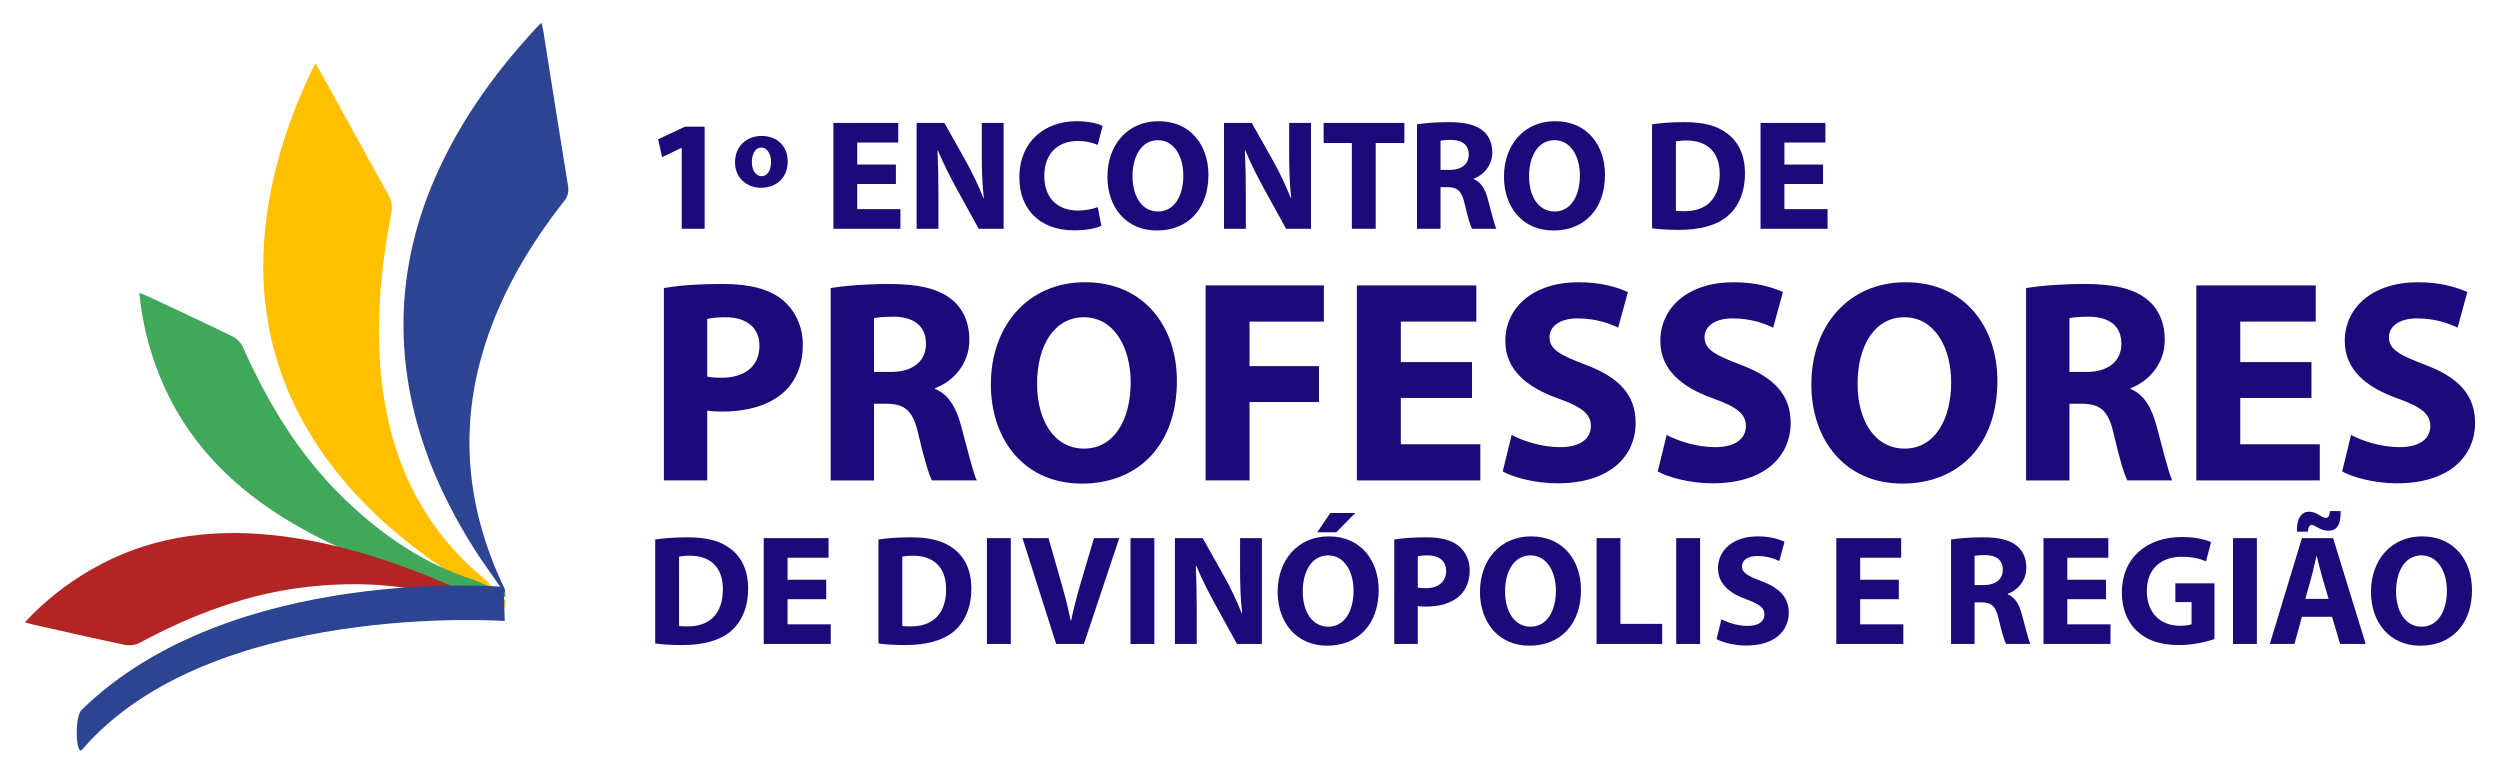 <?xml version="1.0" encoding="utf-8"?>
<!-- Generator: Adobe Illustrator 17.0.0, SVG Export Plug-In . SVG Version: 6.00 Build 0)  -->
<!DOCTYPE svg PUBLIC "-//W3C//DTD SVG 1.1//EN" "http://www.w3.org/Graphics/SVG/1.1/DTD/svg11.dtd">
<svg version="1.1" xmlns="http://www.w3.org/2000/svg" xmlns:xlink="http://www.w3.org/1999/xlink" x="0px" y="0px"
	 width="718.464px" height="218.68px" viewBox="0 0 718.464 218.68" enable-background="new 0 0 718.464 218.68"
	 xml:space="preserve">
<g id="Camada_1">
</g>
<g id="Camada_2">
</g>
<g id="Camada_3">
	<g>
		<path fill="#1C097A" d="M195.915,42.503h-0.09l-5.555,2.663l-1.12-5.145l7.706-3.611h5.645v29.338h-6.585V42.503z"/>
		<path fill="#1C097A" d="M226.377,46.384c0,5.101-3.719,7.583-7.616,7.583c-4.166,0-7.526-2.844-7.526-7.312
			c0-4.514,3.181-7.583,7.661-7.583C223.51,39.072,226.377,42.187,226.377,46.384z M216.073,46.565c0,2.212,1.031,4.062,2.778,4.062
			s2.732-1.715,2.732-4.152c0-1.896-0.94-4.062-2.777-4.062C216.79,42.412,216.073,44.76,216.073,46.565z"/>
		<path fill="#1C097A" d="M257.466,52.884h-11.11v7.222h12.41v5.642h-19.264V35.326h18.637v5.642h-11.782v6.319h11.11V52.884z"/>
		<path fill="#1C097A" d="M263.423,65.747V35.326h7.975l6.272,11.148c1.792,3.205,3.584,6.996,4.928,10.426h0.134
			c-0.448-4.017-0.583-8.124-0.583-12.683v-8.892h6.272v30.421h-7.168l-6.451-11.735c-1.792-3.25-3.763-7.176-5.242-10.742
			l-0.134,0.045c0.179,4.017,0.269,8.305,0.269,13.27v9.163H263.423z"/>
		<path fill="#1C097A" d="M316.51,64.89c-1.254,0.632-4.077,1.309-7.75,1.309c-10.438,0-15.814-6.544-15.814-15.21
			c0-10.381,7.347-16.159,16.486-16.159c3.539,0,6.228,0.722,7.437,1.354l-1.389,5.461c-1.389-0.586-3.315-1.128-5.734-1.128
			c-5.42,0-9.632,3.295-9.632,10.065c0,6.093,3.584,9.93,9.677,9.93c2.061,0,4.346-0.451,5.689-0.993L316.51,64.89z"/>
		<path fill="#1C097A" d="M347.286,50.221c0,9.975-6.003,16.023-14.829,16.023c-8.96,0-14.202-6.815-14.202-15.481
			c0-9.118,5.779-15.933,14.694-15.933C342.223,34.829,347.286,41.826,347.286,50.221z M325.468,50.627
			c0,5.958,2.777,10.156,7.347,10.156c4.614,0,7.257-4.423,7.257-10.336c0-5.461-2.598-10.156-7.302-10.156
			C328.156,40.291,325.468,44.714,325.468,50.627z"/>
		<path fill="#1C097A" d="M351.764,65.747V35.326h7.975l6.272,11.148c1.792,3.205,3.584,6.996,4.928,10.426h0.135
			c-0.448-4.017-0.583-8.124-0.583-12.683v-8.892h6.272v30.421h-7.168l-6.451-11.735c-1.792-3.25-3.764-7.176-5.242-10.742
			l-0.134,0.045c0.179,4.017,0.269,8.305,0.269,13.27v9.163H351.764z"/>
		<path fill="#1C097A" d="M388.499,41.103h-8.108v-5.777h23.206v5.777h-8.243v24.644h-6.854V41.103z"/>
		<path fill="#1C097A" d="M407.223,35.732c2.195-0.361,5.466-0.632,9.095-0.632c4.479,0,7.616,0.677,9.767,2.392
			c1.792,1.444,2.777,3.566,2.777,6.364c0,3.881-2.732,6.544-5.331,7.492v0.136c2.105,0.857,3.271,2.889,4.032,5.687
			c0.94,3.43,1.881,7.402,2.464,8.576h-6.989c-0.492-0.857-1.209-3.34-2.105-7.086c-0.807-3.791-2.105-4.83-4.883-4.875h-2.061
			v11.961h-6.766V35.732z M413.989,48.822h2.688c3.404,0,5.421-1.715,5.421-4.378c0-2.799-1.882-4.198-5.018-4.243
			c-1.657,0-2.599,0.136-3.091,0.226V48.822z"/>
		<path fill="#1C097A" d="M461.251,50.221c0,9.975-6.004,16.023-14.829,16.023c-8.96,0-14.201-6.815-14.201-15.481
			c0-9.118,5.778-15.933,14.694-15.933C456.188,34.829,461.251,41.826,461.251,50.221z M439.432,50.627
			c0,5.958,2.778,10.156,7.348,10.156c4.614,0,7.258-4.423,7.258-10.336c0-5.461-2.599-10.156-7.303-10.156
			C442.121,40.291,439.432,44.714,439.432,50.627z"/>
		<path fill="#1C097A" d="M474.778,35.732c2.509-0.406,5.779-0.632,9.229-0.632c5.734,0,9.453,1.038,12.365,3.25
			c3.136,2.347,5.106,6.094,5.106,11.465c0,5.822-2.105,9.839-5.018,12.322c-3.181,2.663-8.019,3.927-13.933,3.927
			c-3.539,0-6.048-0.226-7.75-0.451V35.732z M481.632,60.557c0.582,0.135,1.522,0.135,2.374,0.135
			c6.183,0.045,10.215-3.385,10.215-10.652c0.044-6.319-3.629-9.659-9.498-9.659c-1.523,0-2.509,0.135-3.091,0.271V60.557z"/>
		<path fill="#1C097A" d="M523.922,52.884h-11.11v7.222h12.409v5.642h-19.264V35.326h18.637v5.642h-11.782v6.319h11.11V52.884z"/>
		<path fill="#1C097A" d="M190.787,82.774c3.877-0.665,9.323-1.164,16.996-1.164c7.756,0,13.283,1.497,16.996,4.49
			c3.548,2.827,5.94,7.483,5.94,12.971s-1.815,10.144-5.115,13.304c-4.291,4.073-10.643,5.903-18.068,5.903
			c-1.65,0-3.135-0.084-4.291-0.25v20.038h-12.458V82.774z M203.245,108.217c1.073,0.249,2.393,0.332,4.208,0.332
			c6.683,0,10.808-3.409,10.808-9.146c0-5.155-3.548-8.231-9.818-8.231c-2.558,0-4.29,0.249-5.198,0.499V108.217z"/>
		<path fill="#1C097A" d="M238.722,82.774c4.042-0.665,10.065-1.164,16.749-1.164c8.25,0,14.025,1.247,17.986,4.407
			c3.3,2.661,5.115,6.568,5.115,11.724c0,7.15-5.033,12.056-9.818,13.802v0.25c3.877,1.579,6.022,5.321,7.425,10.476
			c1.732,6.319,3.465,13.636,4.538,15.798h-12.871c-0.908-1.58-2.228-6.152-3.878-13.054c-1.485-6.984-3.877-8.896-8.993-8.979
			h-3.795v22.033h-12.458V82.774z M251.18,106.886h4.95c6.271,0,9.983-3.159,9.983-8.064c0-5.155-3.465-7.732-9.241-7.816
			c-3.053,0-4.785,0.25-5.693,0.416V106.886z"/>
		<path fill="#1C097A" d="M338.222,109.464c0,18.375-11.056,29.517-27.309,29.517c-16.501,0-26.154-12.556-26.154-28.52
			c0-16.795,10.643-29.35,27.062-29.35C328.898,81.111,338.222,93.998,338.222,109.464z M298.042,110.212
			c0,10.975,5.115,18.708,13.531,18.708c8.498,0,13.366-8.148,13.366-19.041c0-10.061-4.786-18.707-13.448-18.707
			C302.992,91.172,298.042,99.32,298.042,110.212z"/>
		<path fill="#1C097A" d="M346.472,82.026h33.992v10.394h-21.369v12.804h19.967v10.311h-19.967v22.532h-12.623V82.026z"/>
		<path fill="#1C097A" d="M423.036,114.369h-20.461v13.303h22.854v10.394h-35.477v-56.04h34.321v10.394h-21.698v11.64h20.461
			V114.369z"/>
		<path fill="#1C097A" d="M434.421,125.012c3.383,1.746,8.581,3.492,13.943,3.492c5.775,0,8.828-2.411,8.828-6.069
			c0-3.492-2.64-5.488-9.323-7.899c-9.24-3.242-15.263-8.397-15.263-16.546c0-9.562,7.92-16.878,21.038-16.878
			c6.271,0,10.891,1.331,14.191,2.827l-2.806,10.227c-2.228-1.081-6.188-2.661-11.633-2.661s-8.086,2.494-8.086,5.404
			c0,3.575,3.136,5.155,10.313,7.899c9.818,3.658,14.438,8.813,14.438,16.712c0,9.396-7.179,17.377-22.441,17.377
			c-6.353,0-12.623-1.662-15.759-3.408L434.421,125.012z"/>
		<path fill="#1C097A" d="M478.973,125.012c3.383,1.746,8.581,3.492,13.943,3.492c5.775,0,8.828-2.411,8.828-6.069
			c0-3.492-2.64-5.488-9.323-7.899c-9.24-3.242-15.263-8.397-15.263-16.546c0-9.562,7.92-16.878,21.038-16.878
			c6.271,0,10.891,1.331,14.191,2.827l-2.806,10.227c-2.228-1.081-6.188-2.661-11.633-2.661s-8.086,2.494-8.086,5.404
			c0,3.575,3.136,5.155,10.313,7.899c9.818,3.658,14.438,8.813,14.438,16.712c0,9.396-7.178,17.377-22.441,17.377
			c-6.353,0-12.623-1.662-15.759-3.408L478.973,125.012z"/>
		<path fill="#1C097A" d="M574.019,109.464c0,18.375-11.056,29.517-27.31,29.517c-16.5,0-26.153-12.556-26.153-28.52
			c0-16.795,10.643-29.35,27.062-29.35C564.696,81.111,574.019,93.998,574.019,109.464z M533.839,110.212
			c0,10.975,5.115,18.708,13.53,18.708c8.498,0,13.366-8.148,13.366-19.041c0-10.061-4.785-18.707-13.448-18.707
			C538.79,91.172,533.839,99.32,533.839,110.212z"/>
		<path fill="#1C097A" d="M582.269,82.774c4.043-0.665,10.065-1.164,16.748-1.164c8.251,0,14.026,1.247,17.986,4.407
			c3.3,2.661,5.115,6.568,5.115,11.724c0,7.15-5.033,12.056-9.818,13.802v0.25c3.878,1.579,6.023,5.321,7.426,10.476
			c1.732,6.319,3.465,13.636,4.538,15.798h-12.871c-0.907-1.58-2.228-6.152-3.878-13.054c-1.485-6.984-3.878-8.896-8.993-8.979
			h-3.795v22.033h-12.458V82.774z M594.727,106.886h4.95c6.271,0,9.983-3.159,9.983-8.064c0-5.155-3.466-7.732-9.24-7.816
			c-3.053,0-4.786,0.25-5.693,0.416V106.886z"/>
		<path fill="#1C097A" d="M664.278,114.369h-20.461v13.303h22.854v10.394h-35.477v-56.04h34.321v10.394h-21.698v11.64h20.461
			V114.369z"/>
		<path fill="#1C097A" d="M675.664,125.012c3.383,1.746,8.581,3.492,13.943,3.492c5.775,0,8.828-2.411,8.828-6.069
			c0-3.492-2.64-5.488-9.323-7.899c-9.24-3.242-15.263-8.397-15.263-16.546c0-9.562,7.92-16.878,21.038-16.878
			c6.271,0,10.891,1.331,14.191,2.827l-2.806,10.227c-2.228-1.081-6.188-2.661-11.633-2.661s-8.086,2.494-8.086,5.404
			c0,3.575,3.136,5.155,10.313,7.899c9.818,3.658,14.438,8.813,14.438,16.712c0,9.396-7.179,17.377-22.441,17.377
			c-6.353,0-12.623-1.662-15.759-3.408L675.664,125.012z"/>
		<path fill="#1C097A" d="M188.298,155.051c2.509-0.406,5.779-0.633,9.229-0.633c5.734,0,9.453,1.038,12.365,3.25
			c3.136,2.348,5.107,6.094,5.107,11.465c0,5.822-2.106,9.839-5.018,12.321c-3.181,2.663-8.02,3.928-13.933,3.928
			c-3.539,0-6.048-0.227-7.75-0.452V155.051z M195.153,179.875c0.583,0.136,1.523,0.136,2.375,0.136
			c6.182,0.045,10.214-3.386,10.214-10.652c0.045-6.319-3.629-9.659-9.498-9.659c-1.523,0-2.509,0.136-3.091,0.271V179.875z"/>
		<path fill="#1C097A" d="M237.443,172.202h-11.11v7.222h12.41v5.642h-19.264v-30.421h18.637v5.642h-11.782v6.319h11.11V172.202z"/>
		<path fill="#1C097A" d="M252.449,155.051c2.509-0.406,5.779-0.633,9.229-0.633c5.734,0,9.453,1.038,12.365,3.25
			c3.136,2.348,5.107,6.094,5.107,11.465c0,5.822-2.106,9.839-5.018,12.321c-3.181,2.663-8.02,3.928-13.933,3.928
			c-3.539,0-6.048-0.227-7.751-0.452V155.051z M259.303,179.875c0.583,0.136,1.523,0.136,2.375,0.136
			c6.182,0.045,10.214-3.386,10.214-10.652c0.045-6.319-3.629-9.659-9.498-9.659c-1.523,0-2.509,0.136-3.091,0.271V179.875z"/>
		<path fill="#1C097A" d="M290.483,154.645v30.421h-6.854v-30.421H290.483z"/>
		<path fill="#1C097A" d="M303.519,185.066l-9.677-30.421h7.481l3.674,12.863c1.03,3.61,1.971,7.086,2.688,10.878h0.135
			c0.762-3.656,1.702-7.268,2.732-10.742l3.853-12.999h7.257l-10.169,30.421H303.519z"/>
		<path fill="#1C097A" d="M331.741,154.645v30.421h-6.854v-30.421H331.741z"/>
		<path fill="#1C097A" d="M337.654,185.066v-30.421h7.974l6.272,11.148c1.792,3.204,3.584,6.995,4.928,10.426h0.135
			c-0.448-4.017-0.582-8.124-0.582-12.683v-8.892h6.271v30.421h-7.168l-6.451-11.735c-1.792-3.25-3.763-7.177-5.242-10.742
			l-0.134,0.045c0.179,4.018,0.269,8.306,0.269,13.271v9.162H337.654z"/>
		<path fill="#1C097A" d="M396.206,169.539c0,9.975-6.003,16.022-14.829,16.022c-8.96,0-14.201-6.815-14.201-15.481
			c0-9.117,5.779-15.933,14.694-15.933C391.143,154.148,396.206,161.144,396.206,169.539z M374.388,169.946
			c0,5.958,2.777,10.155,7.347,10.155c4.614,0,7.258-4.424,7.258-10.336c0-5.462-2.599-10.155-7.303-10.155
			C377.076,159.61,374.388,164.033,374.388,169.946z M389.486,147.423l-5.466,5.551h-5.466l3.764-5.551H389.486z"/>
		<path fill="#1C097A" d="M400.684,155.051c2.105-0.361,5.063-0.633,9.229-0.633c4.211,0,7.213,0.813,9.229,2.438
			c1.927,1.535,3.226,4.063,3.226,7.041c0,2.979-0.985,5.507-2.777,7.222c-2.329,2.212-5.779,3.205-9.811,3.205
			c-0.896,0-1.703-0.045-2.33-0.136v10.878h-6.765V155.051z M407.449,168.862c0.582,0.136,1.299,0.181,2.285,0.181
			c3.629,0,5.868-1.851,5.868-4.965c0-2.798-1.926-4.468-5.331-4.468c-1.389,0-2.329,0.135-2.822,0.271V168.862z"/>
		<path fill="#1C097A" d="M454.353,169.539c0,9.975-6.004,16.022-14.829,16.022c-8.96,0-14.201-6.815-14.201-15.481
			c0-9.117,5.779-15.933,14.694-15.933C449.291,154.148,454.353,161.144,454.353,169.539z M432.536,169.946
			c0,5.958,2.777,10.155,7.347,10.155c4.614,0,7.258-4.424,7.258-10.336c0-5.462-2.599-10.155-7.303-10.155
			C435.223,159.61,432.536,164.033,432.536,169.946z"/>
		<path fill="#1C097A" d="M458.832,154.645h6.854v24.644h12.006v5.777h-18.86V154.645z"/>
		<path fill="#1C097A" d="M488.577,154.645v30.421h-6.854v-30.421H488.577z"/>
		<path fill="#1C097A" d="M494.713,177.98c1.837,0.947,4.659,1.896,7.571,1.896c3.136,0,4.794-1.31,4.794-3.295
			c0-1.896-1.434-2.979-5.063-4.288c-5.018-1.76-8.288-4.559-8.288-8.981c0-5.191,4.301-9.163,11.424-9.163
			c3.405,0,5.913,0.723,7.706,1.535l-1.523,5.551c-1.21-0.586-3.36-1.443-6.317-1.443c-2.956,0-4.39,1.354-4.39,2.934
			c0,1.94,1.702,2.798,5.6,4.287c5.331,1.986,7.84,4.785,7.84,9.072c0,5.101-3.897,9.434-12.186,9.434
			c-3.449,0-6.854-0.902-8.557-1.851L494.713,177.98z"/>
		<path fill="#1C097A" d="M545.694,172.202h-11.11v7.222h12.409v5.642h-19.264v-30.421h18.637v5.642h-11.782v6.319h11.11V172.202z"
			/>
		<path fill="#1C097A" d="M560.701,155.051c2.195-0.361,5.466-0.633,9.094-0.633c4.48,0,7.616,0.678,9.767,2.393
			c1.792,1.444,2.777,3.565,2.777,6.364c0,3.882-2.732,6.545-5.331,7.492v0.136c2.105,0.857,3.271,2.889,4.032,5.687
			c0.94,3.431,1.882,7.402,2.464,8.576h-6.988c-0.493-0.857-1.21-3.34-2.106-7.086c-0.806-3.792-2.105-4.83-4.883-4.875h-2.061
			v11.961h-6.765V155.051z M567.465,168.14h2.688c3.405,0,5.421-1.715,5.421-4.378c0-2.799-1.882-4.198-5.018-4.243
			c-1.657,0-2.599,0.136-3.091,0.226V168.14z"/>
		<path fill="#1C097A" d="M605.23,172.202h-11.11v7.222h12.409v5.642h-19.264v-30.421h18.637v5.642H594.12v6.319h11.11V172.202z"/>
		<path fill="#1C097A" d="M636.409,183.666c-2.105,0.723-6.093,1.716-10.08,1.716c-5.51,0-9.497-1.399-12.274-4.107
			c-2.778-2.618-4.301-6.59-4.256-11.059c0.044-10.11,7.347-15.888,17.247-15.888c3.898,0,6.899,0.768,8.378,1.489l-1.434,5.507
			c-1.657-0.723-3.718-1.309-7.033-1.309c-5.689,0-9.99,3.249-9.99,9.839c0,6.274,3.897,9.976,9.497,9.976
			c1.568,0,2.822-0.181,3.36-0.452v-6.363h-4.659v-5.371h11.244V183.666z"/>
		<path fill="#1C097A" d="M648.593,154.645v30.421h-6.854v-30.421H648.593z"/>
		<path fill="#1C097A" d="M661.54,177.257l-2.15,7.809h-7.078l9.229-30.421h8.96l9.363,30.421h-7.347l-2.33-7.809H661.54z
			 M660.106,152.794c-0.135-3.792,1.299-5.732,3.449-5.732c1.21,0,2.017,0.406,2.867,0.902c0.717,0.451,1.39,0.857,1.972,0.857
			c0.762,0,1.03-0.451,1.21-1.94h3.046c0.135,4.063-1.165,5.642-3.539,5.642c-1.21,0-2.105-0.406-2.912-0.857
			c-0.762-0.406-1.299-0.813-1.882-0.813c-0.582,0-0.985,0.677-1.075,1.941H660.106z M669.201,172.112l-1.882-6.454
			c-0.537-1.806-1.075-4.063-1.523-5.867h-0.09c-0.447,1.805-0.896,4.106-1.389,5.867l-1.792,6.454H669.201z"/>
		<path fill="#1C097A" d="M710.416,169.539c0,9.975-6.004,16.022-14.829,16.022c-8.96,0-14.201-6.815-14.201-15.481
			c0-9.117,5.779-15.933,14.694-15.933C705.353,154.148,710.416,161.144,710.416,169.539z M688.598,169.946
			c0,5.958,2.777,10.155,7.347,10.155c4.614,0,7.258-4.424,7.258-10.336c0-5.462-2.599-10.155-7.303-10.155
			C691.286,159.61,688.598,164.033,688.598,169.946z"/>
	</g>
	<g>
		<path fill="#2D4492" d="M163.247,53.432c-2.42-14.819-4.741-29.655-7.1-44.484c-0.117-0.732-0.308-1.453-0.516-2.416
			c-0.529,0.498-0.829,0.75-1.095,1.035c-11.399,12.226-21.204,25.58-28.288,40.837c-10.28,22.141-13.053,45.167-7.441,69.058
			c3.662,15.588,10.515,29.765,19.279,43.041l7.003,10.044c-0.018-0.364-0.002-0.728,0.049-1.088
			c-11.055-22.901-13.51-46.502-5.575-70.93c4.891-15.055,12.874-28.386,22.556-40.74C163.193,56.419,163.531,55.17,163.247,53.432z
			"/>
		<path fill="#FFC000" d="M145.333,172.658l-6.112-6.306c-19.004-15.624-27.958-36.432-29.903-60.806
			c-1.189-14.9,0.304-29.627,3.135-44.23c0.376-1.939,0.159-3.519-0.792-5.225c-5.394-9.674-10.705-19.396-16.055-29.096
			c-1.562-2.832-3.156-5.645-4.885-8.733c-0.502,0.864-0.85,1.375-1.113,1.927c-4.831,10.172-8.716,20.689-11.146,31.718
			c-6.534,29.649-1.897,57.05,16.627,81.581c11.13,14.74,25.332,25.906,40.963,35.375c0.615,0.373,1.204,0.789,1.798,1.196
			l7.311,4.465C145.117,173.9,145.175,173.264,145.333,172.658z"/>
		<path fill="#41A75B" d="M145.29,170.529l-9.016-3.845c-14.506-4.569-26.869-13.128-37.771-23.77
			c-12.615-12.315-21.56-27.102-28.67-43.137c-0.549-1.237-1.748-2.486-2.958-3.077c-8.139-3.978-16.361-7.782-24.561-11.632
			c-0.676-0.317-1.387-0.558-2.282-0.915c0.838,8.591,2.841,16.527,5.961,24.182c7.074,17.359,19.275,30.226,34.861,40.071
			c16.684,10.539,35.075,16.69,54.06,21.283c0.802,0.194,1.599,0.411,2.783,0.716c0,0,3.993,0.572,7.575,1.168
			C145.247,171.225,145.252,170.875,145.29,170.529z"/>
		<path fill="#B32524" d="M142.069,175.554l-9.453-2.474c-14.253-5.235-29.161-6.081-44.139-4.429
			c-17.331,1.912-33.203,7.961-48.352,16.086c-1.169,0.627-2.863,0.869-4.176,0.595c-8.834-1.841-17.631-3.867-26.438-5.843
			c-0.726-0.163-1.434-0.406-2.358-0.672c5.75-6.151,12.042-11.089,19.055-15.135c15.904-9.173,33.232-11.764,51.467-9.965
			c19.52,1.926,37.802,8.284,55.635,16.211c0.754,0.335,1.516,0.649,2.64,1.129c0,0,3.517,1.972,6.723,3.678
			C142.447,174.988,142.244,175.262,142.069,175.554z"/>
		<path fill="#2D4492" d="M23.631,215.413c-1.849,2.153-2.257-9.367-0.228-11.352c42.983-42.063,121.352-35.413,121.352-35.413
			l0.3,9.819C145.054,178.468,60.48,172.504,23.631,215.413z"/>
	</g>
</g>
</svg>
